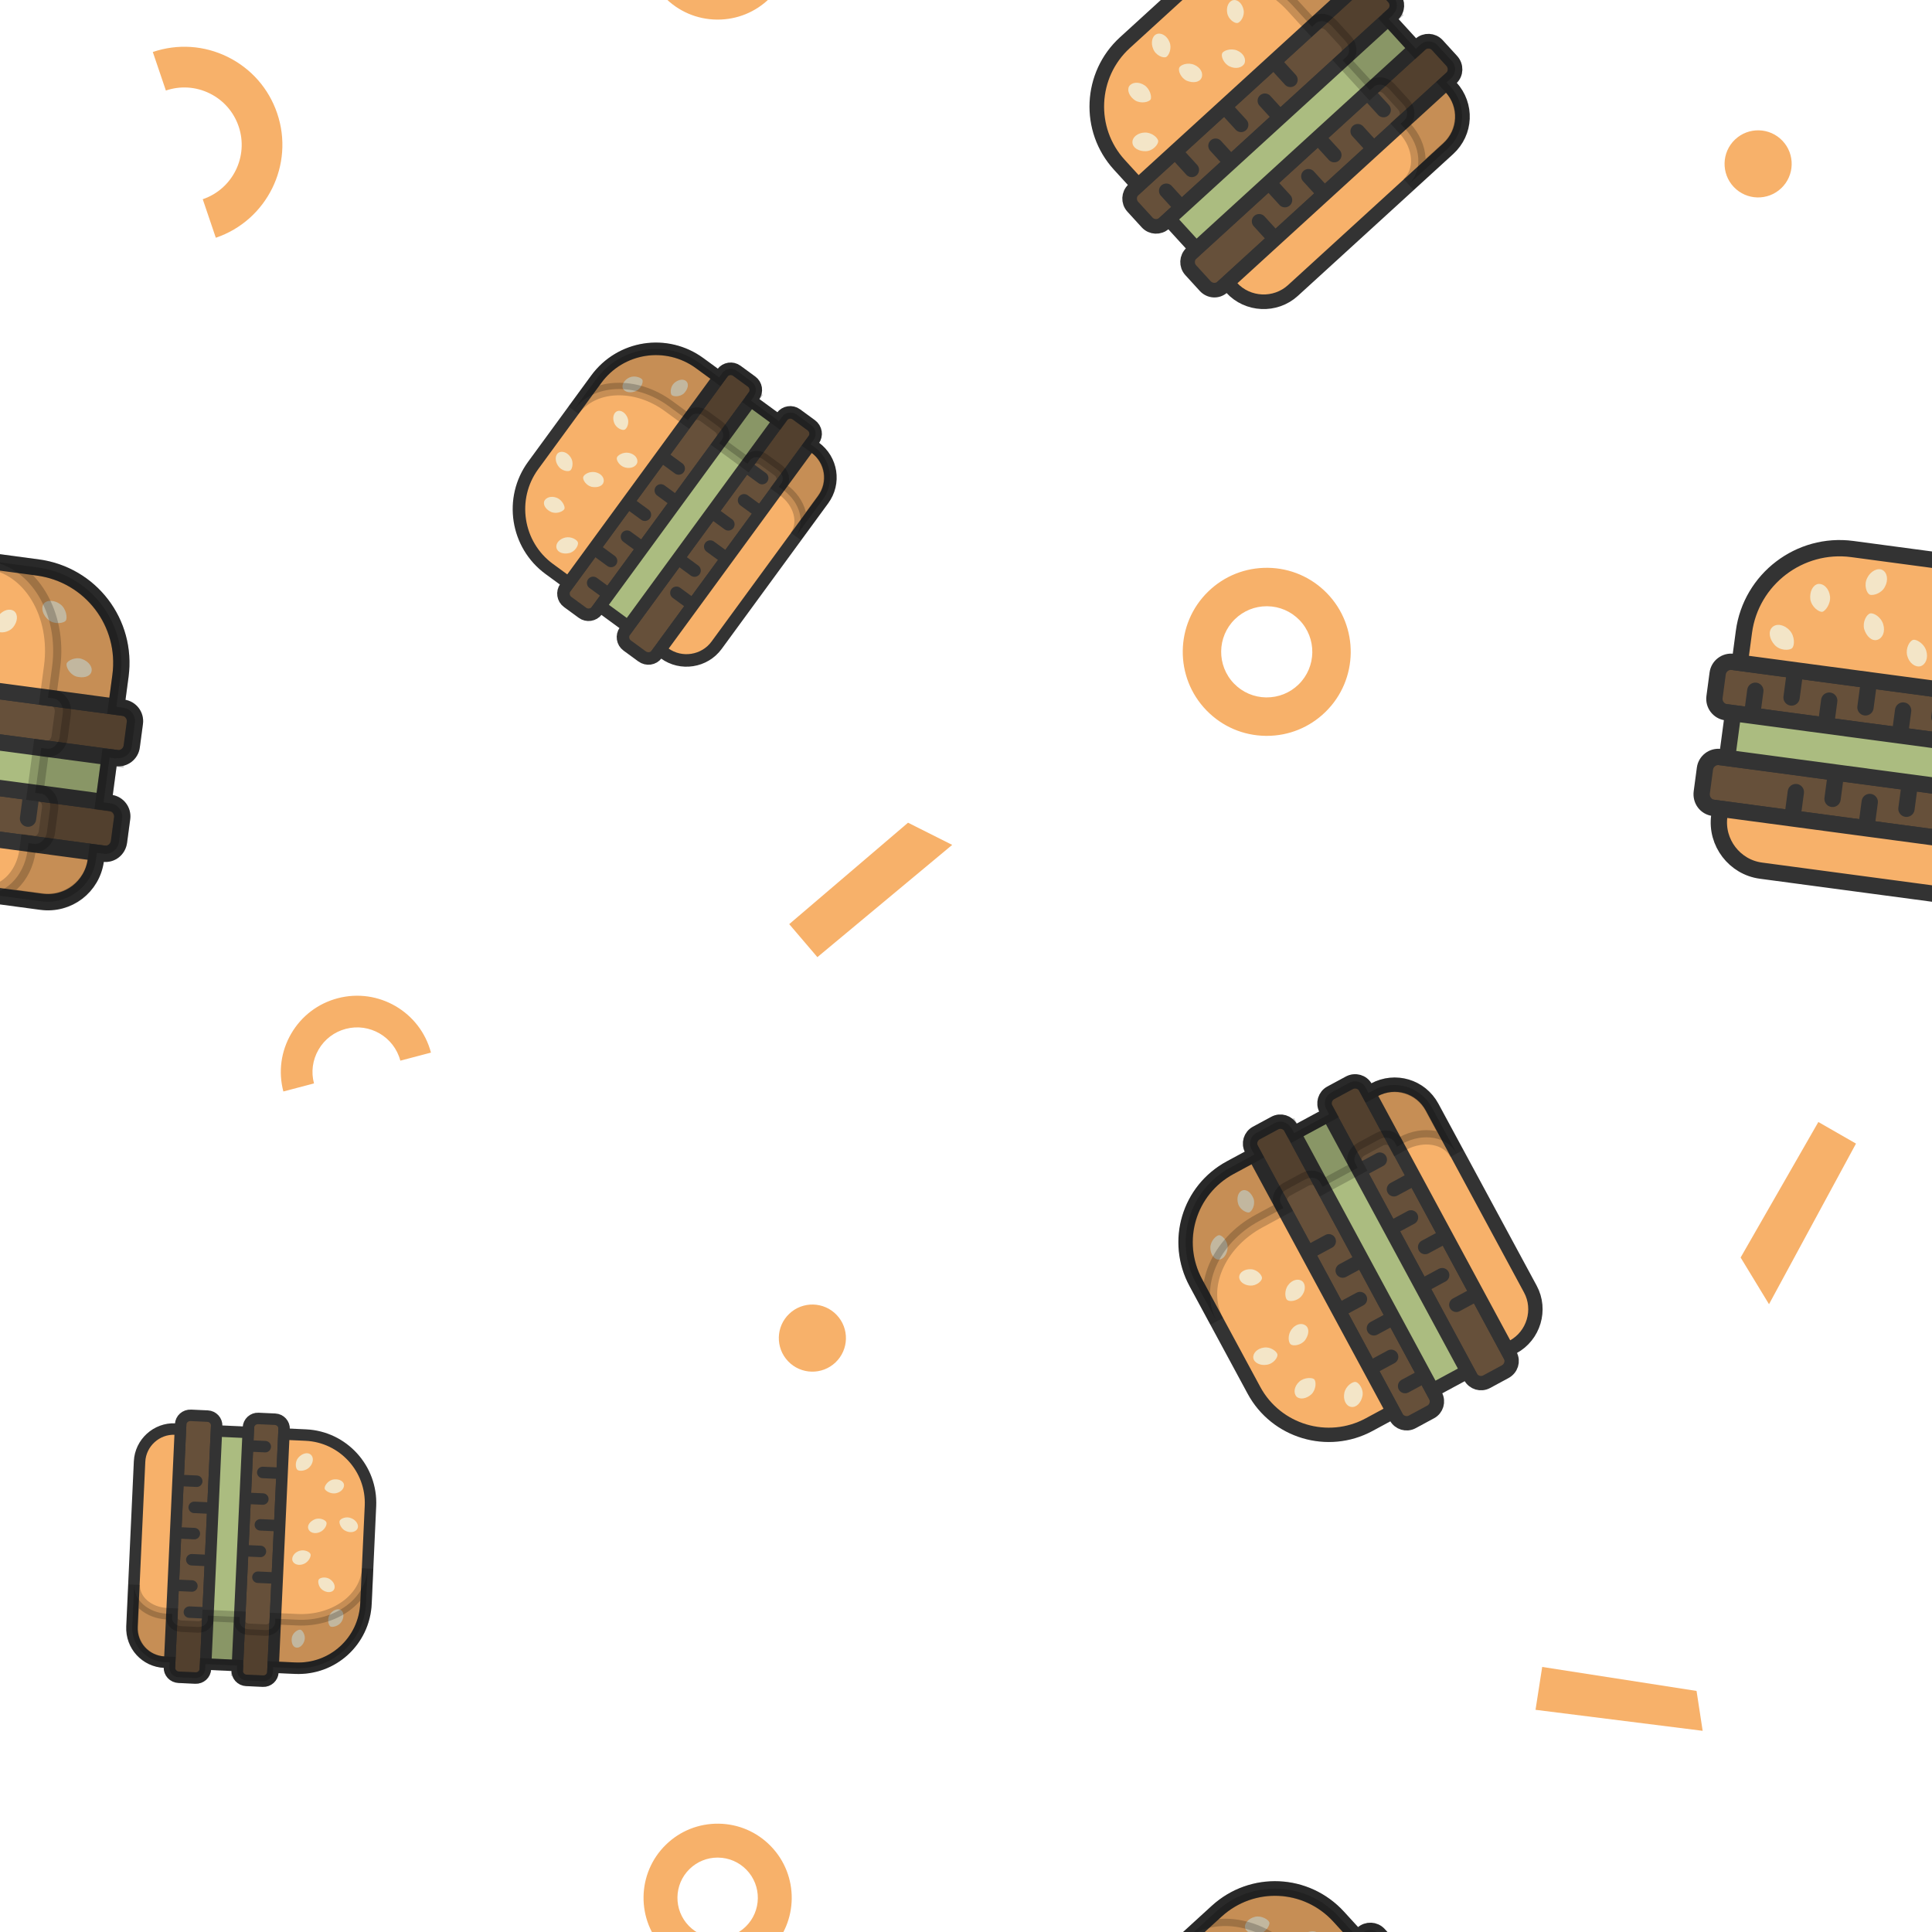 <?xml version="1.0" encoding="utf-8"?><svg xmlns="http://www.w3.org/2000/svg" xmlns:xlink="http://www.w3.org/1999/xlink" width="76" height="76" preserveAspectRatio="xMidYMid" viewBox="0 0 76 76" style="display:block;background-repeat-y:initial;background-repeat-x:initial;background-color:rgb(251, 247, 243);animation-play-state:paused" ><g transform="scale(0.3)" data-fill="c6" style="transform:matrix(0.3, 0, 0, 0.3, 0, 0);animation-play-state:paused" ><defs style="animation-play-state:paused" ><g id="id-0.0732784610627415" data-fill="c6" style="animation-play-state:paused" ><style type="text/css" data-fill="c6" style="animation-play-state:paused" >.st18{stroke-width:3.5;stroke-miterlimit:10;opacity:.2;stroke:#000}.st21{fill:#f3e5c7}.st25,.st36,.st37,.st46{stroke-width:3.5;stroke-miterlimit:10;fill:#66503a;stroke:#333}.st36,.st37,.st46{fill:#abbc80}.st37,.st46{fill:#f7b16a}.st46{fill:none;stroke-linecap:round}</style>
<path class="st25" d="M87.1,53.3H12.9c-1.6,0-2.9-1.3-2.9-2.9v-5.1c0-1.6,1.3-2.9,2.9-2.9h74.2c1.6,0,2.9,1.3,2.9,2.9v5.1 C90,52,88.7,53.3,87.1,53.3z" data-fill="c1" data-stroke="c2" style="stroke:rgb(51, 51, 51);fill:rgb(102, 80, 58);animation-play-state:paused" ></path>
<path class="st25" d="M87.1,74H12.9C11.3,74,10,72.7,10,71v-5.1c0-1.6,1.3-2.9,2.9-2.9h74.2c1.6,0,2.9,1.3,2.9,2.9V71 C90,72.7,88.7,74,87.1,74z" data-fill="c1" data-stroke="c2" style="stroke:rgb(51, 51, 51);fill:rgb(102, 80, 58);animation-play-state:paused" ></path>
<rect x="14.4" y="53.3" class="st36" width="71.2" height="9.7" data-fill="c3" data-stroke="c2" style="stroke:rgb(51, 51, 51);fill:rgb(171, 188, 128);animation-play-state:paused" ></rect>
<path class="st37" d="M64.9,15H35.1c-11.4,0-20.7,9.3-20.7,20.7v6.7h71.2v-6.7C85.6,24.2,76.4,15,64.9,15z" data-fill="c4" data-stroke="c2" style="stroke:rgb(51, 51, 51);fill:rgb(247, 177, 106);animation-play-state:paused" ></path>
<path class="st37" d="M75.2,86H24.8c-5.7,0-10.4-4.7-10.4-10.4V74h71.2v1.6C85.6,81.4,81,86,75.2,86z" data-fill="c4" data-stroke="c2" style="stroke:rgb(51, 51, 51);fill:rgb(247, 177, 106);animation-play-state:paused" ></path>
<path class="st21" d="M39.9,31.7c-0.6-1.5,0.1-3.2,0.8-3.5s2.4,0.4,3.1,1.9s0.3,3-0.8,3.5C41.9,34.1,40.6,33.2,39.9,31.7z" data-fill="c5" style="fill:rgb(243, 229, 199);animation-play-state:paused" ></path>
<path class="st21" d="M49.8,36.1c-0.6-1.5,0.1-3.2,0.8-3.5c0.6-0.3,2.4,0.4,3.1,1.9s0.3,3-0.8,3.5C51.8,38.4,50.4,37.6,49.8,36.1z" data-fill="c5" style="fill:rgb(243, 229, 199);animation-play-state:paused" ></path>
<path class="st21" d="M61.4,28.4c-0.8,1.3-2.6,1.7-3.2,1.3c-0.6-0.4-1-2.1-0.2-3.4c0.8-1.3,2.2-1.9,3.2-1.3 C62.1,25.6,62.2,27.1,61.4,28.4z" data-fill="c5" style="fill:rgb(243, 229, 199);animation-play-state:paused" ></path>
<path class="st21" d="M70.8,22.2c1.4,0.8,1.9,2.7,1.6,3.3c-0.3,0.6-2.2,1.2-3.6,0.4c-1.4-0.8-2.1-2.3-1.6-3.3S69.4,21.4,70.8,22.2z" data-fill="c5" style="fill:rgb(243, 229, 199);animation-play-state:paused" ></path>
<path class="st21" d="M24.1,34.1c1.3,1.1,1.5,3.1,1,3.7c-0.5,0.6-2.5,0.9-3.8-0.2c-1.3-1.1-1.8-2.7-1-3.7S22.8,33,24.1,34.1z" data-fill="c5" style="fill:rgb(243, 229, 199);animation-play-state:paused" ></path>
<path class="st21" d="M31.7,25.7c0.4,1.6-0.6,3.3-1.2,3.5c-0.7,0.2-2.4-0.7-2.9-2.3c-0.4-1.6,0.1-3.1,1.2-3.5 C30,23.1,31.3,24.1,31.7,25.7z" data-fill="c5" style="fill:rgb(243, 229, 199);animation-play-state:paused" ></path>
<path class="st21" d="M43.1,22.1c-0.5,1.5-2.3,2.3-3,2.1c-0.7-0.2-1.6-1.9-1-3.5c0.5-1.5,1.9-2.5,3-2.1S43.7,20.6,43.1,22.1z" data-fill="c5" style="fill:rgb(243, 229, 199);animation-play-state:paused" ></path>
<path class="st21" d="M76.2,37.1c-1.5-0.3-2.5-1.8-2.4-2.5c0.1-0.6,1.6-1.7,3.1-1.4s2.6,1.4,2.4,2.5S77.7,37.3,76.2,37.1z" data-fill="c5" style="fill:rgb(243, 229, 199);animation-play-state:paused" ></path>
<line class="st46" x1="18.5" y1="47.9" x2="18.5" y2="52.8" data-stroke="c2" style="stroke:rgb(51, 51, 51);animation-play-state:paused" ></line>
<line class="st46" x1="26.4" y1="43.3" x2="26.4" y2="48.3" data-stroke="c2" style="stroke:rgb(51, 51, 51);animation-play-state:paused" ></line>
<line class="st46" x1="34.5" y1="47.9" x2="34.5" y2="52.8" data-stroke="c2" style="stroke:rgb(51, 51, 51);animation-play-state:paused" ></line>
<line class="st46" x1="42.4" y1="43.3" x2="42.4" y2="48.3" data-stroke="c2" style="stroke:rgb(51, 51, 51);animation-play-state:paused" ></line>
<line class="st46" x1="50.5" y1="47.9" x2="50.5" y2="52.8" data-stroke="c2" style="stroke:rgb(51, 51, 51);animation-play-state:paused" ></line>
<line class="st46" x1="58.4" y1="43.3" x2="58.4" y2="48.3" data-stroke="c2" style="stroke:rgb(51, 51, 51);animation-play-state:paused" ></line>
<line class="st46" x1="30" y1="68.3" x2="30" y2="73.2" data-stroke="c2" style="stroke:rgb(51, 51, 51);animation-play-state:paused" ></line>
<line class="st46" x1="38" y1="63.7" x2="38" y2="68.7" data-stroke="c2" style="stroke:rgb(51, 51, 51);animation-play-state:paused" ></line>
<line class="st46" x1="46" y1="68.3" x2="46" y2="73.2" data-stroke="c2" style="stroke:rgb(51, 51, 51);animation-play-state:paused" ></line>
<line class="st46" x1="54" y1="63.7" x2="54" y2="68.7" data-stroke="c2" style="stroke:rgb(51, 51, 51);animation-play-state:paused" ></line>
<line class="st46" x1="62" y1="68.3" x2="62" y2="73.2" data-stroke="c2" style="stroke:rgb(51, 51, 51);animation-play-state:paused" ></line>
<line class="st46" x1="70" y1="63.7" x2="70" y2="68.7" data-stroke="c2" style="stroke:rgb(51, 51, 51);animation-play-state:paused" ></line>
<path class="st18" d="M87.1,53.3c1.6,0,2.9-1.3,2.9-2.9v-5.1c0-1.6-1.3-2.9-2.9-2.9h-1.5v-6.7c0-11.4-9.3-20.7-20.7-20.7H54.2 c9.2,0,16.6,9.3,16.6,20.7v6.7H72c1.3,0,2.4,1.3,2.4,2.9v5.1c0,1.6-1.1,2.9-2.4,2.9h-1.2V63H72c1.3,0,2.4,1.3,2.4,2.9V71 c0,1.6-1.1,2.9-2.4,2.9h-1.2v1.6c0,5.7-3.7,10.4-8.4,10.4h12.8c5.7,0,10.4-4.7,10.4-10.4V74h1.5c1.6,0,2.9-1.3,2.9-2.9v-5.1 c0-1.6-1.3-2.9-2.9-2.9h-1.5v-9.7H87.1z" data-fill="c6" data-stroke="c6" style="stroke:rgb(0, 0, 0);opacity:0.2;animation-play-state:paused" ></path>
</g></defs>


































<g data-idx="0" data-dup="" dx="-128" dy="-128" style="transform-origin:-43.697px -33.235px;transform:matrix(1, 0, 0, 1, 0, 0);animation-timing-function:linear;animation-play-state:paused;animation-name:beat-a3469e49-983c-47e8-992c-5e8f71a2d29c;animation-iteration-count:infinite;animation-fill-mode:forwards;animation-duration:1s" ><g transform="translate(-128,-128)" style="transform:matrix(1, 0, 0, 1, -128, -128);animation-play-state:paused" ><polygon fill="#B3B4B4" points="95.261,98.953 73.345,96.2 74.22,90.577 94.461,93.724 " data-fill="c7" style="fill:rgb(247, 177, 106);animation-play-state:paused" ></polygon></g></g>
<g data-idx="0" data-dup="" dx="128" dy="-128" style="transform-origin:212.303px -33.235px;transform:matrix(1, 0, 0, 1, 0, 0);animation-timing-function:linear;animation-play-state:paused;animation-name:beat-a3469e49-983c-47e8-992c-5e8f71a2d29c;animation-iteration-count:infinite;animation-fill-mode:forwards;animation-duration:1s" ><g transform="translate(128,-128)" style="transform:matrix(1, 0, 0, 1, 128, -128);animation-play-state:paused" ><polygon fill="#B3B4B4" points="95.261,98.953 73.345,96.2 74.22,90.577 94.461,93.724 " data-fill="c7" style="fill:rgb(247, 177, 106);animation-play-state:paused" ></polygon></g></g>
<g data-idx="1" data-dup="" dx="-128" dy="-128" style="transform-origin:-89.899px 85.472px;transform:matrix(1, 0, 0, 1, 0, 0);animation-timing-function:linear;animation-play-state:paused;animation-name:beat-a3469e49-983c-47e8-992c-5e8f71a2d29c;animation-iteration-count:infinite;animation-fill-mode:forwards;animation-duration:1s" ><g transform="translate(-128,-128)" style="transform:matrix(1, 0, 0, 1, -128, -128);animation-play-state:paused" ><path fill="#B3B4B4" d="M38.105,224.49c-0.05,0-0.099,0-0.149-0.001c-2.943-0.039-5.694-1.221-7.748-3.33
	c-4.239-4.352-4.147-11.342,0.205-15.581c2.108-2.054,4.884-3.157,7.833-3.124c2.943,0.039,5.694,1.222,7.748,3.33
	c4.239,4.352,4.147,11.342-0.205,15.58C43.716,223.383,40.992,224.49,38.105,224.49z M38.098,207.494
	c-1.567,0-3.044,0.6-4.169,1.695c-2.361,2.3-2.411,6.092-0.111,8.453c1.114,1.144,2.607,1.785,4.204,1.806
	c1.609,0.014,3.106-0.581,4.25-1.695c2.361-2.3,2.411-6.092,0.112-8.453l0,0c-1.114-1.144-2.607-1.785-4.204-1.806
	C38.152,207.494,38.125,207.494,38.098,207.494z" data-fill="c7" style="fill:rgb(247, 177, 106);animation-play-state:paused" ></path></g></g>
<g data-idx="1" data-dup="" dx="128" dy="-128" style="transform-origin:166.101px 85.472px;transform:matrix(1, 0, 0, 1, 0, 0);animation-timing-function:linear;animation-play-state:paused;animation-name:beat-a3469e49-983c-47e8-992c-5e8f71a2d29c;animation-iteration-count:infinite;animation-fill-mode:forwards;animation-duration:1s" ><g transform="translate(128,-128)" style="transform:matrix(1, 0, 0, 1, 128, -128);animation-play-state:paused" ><path fill="#B3B4B4" d="M38.105,224.49c-0.05,0-0.099,0-0.149-0.001c-2.943-0.039-5.694-1.221-7.748-3.33
	c-4.239-4.352-4.147-11.342,0.205-15.581c2.108-2.054,4.884-3.157,7.833-3.124c2.943,0.039,5.694,1.222,7.748,3.33
	c4.239,4.352,4.147,11.342-0.205,15.58C43.716,223.383,40.992,224.49,38.105,224.49z M38.098,207.494
	c-1.567,0-3.044,0.6-4.169,1.695c-2.361,2.3-2.411,6.092-0.111,8.453c1.114,1.144,2.607,1.785,4.204,1.806
	c1.609,0.014,3.106-0.581,4.25-1.695c2.361-2.3,2.411-6.092,0.112-8.453l0,0c-1.114-1.144-2.607-1.785-4.204-1.806
	C38.152,207.494,38.125,207.494,38.098,207.494z" data-fill="c7" style="fill:rgb(247, 177, 106);animation-play-state:paused" ></path></g></g>
<g data-idx="2" data-dup="" dx="-128" dy="-128" style="transform-origin:106.49px -80.499px;transform:matrix(1, 0, 0, 1, 0, 0);animation-timing-function:linear;animation-play-state:paused;animation-name:beat-a3469e49-983c-47e8-992c-5e8f71a2d29c;animation-iteration-count:infinite;animation-fill-mode:forwards;animation-duration:1s" ><g transform="translate(-128,-128)" style="transform:matrix(1, 0, 0, 1, -128, -128);animation-play-state:paused" ><ellipse transform="matrix(0.725 -0.689 0.689 0.725 31.783 174.591)" fill="#B3B4B4" cx="234.5" cy="47.5" rx="4.4" ry="4.4" data-fill="c7" style="transform:matrix(0.725, -0.689, 0.689, 0.725, 31.783, 174.591);fill:rgb(247, 177, 106);animation-play-state:paused" ></ellipse></g></g>
<g data-idx="2" data-dup="" dx="128" dy="-128" style="transform-origin:362.49px -80.499px;transform:matrix(1, 0, 0, 1, 0, 0);animation-timing-function:linear;animation-play-state:paused;animation-name:beat-a3469e49-983c-47e8-992c-5e8f71a2d29c;animation-iteration-count:infinite;animation-fill-mode:forwards;animation-duration:1s" ><g transform="translate(128,-128)" style="transform:matrix(1, 0, 0, 1, 128, -128);animation-play-state:paused" ><ellipse transform="matrix(0.725 -0.689 0.689 0.725 31.783 174.591)" fill="#B3B4B4" cx="234.5" cy="47.5" rx="4.4" ry="4.4" data-fill="c7" style="transform:matrix(0.725, -0.689, 0.689, 0.725, 31.783, 174.591);fill:rgb(247, 177, 106);animation-play-state:paused" ></ellipse></g></g>
<g data-idx="3" data-dup="" dx="-128" dy="-128" style="transform-origin:28.533px 18.653px;transform:matrix(1, 0, 0, 1, 0, 0);animation-timing-function:linear;animation-play-state:paused;animation-name:beat-a3469e49-983c-47e8-992c-5e8f71a2d29c;animation-iteration-count:infinite;animation-fill-mode:forwards;animation-duration:1s" ><g transform="translate(-128,-128)" style="transform:matrix(1, 0, 0, 1, -128, -128);animation-play-state:paused" ><path fill="#B3B4B4" d="M156.299,159.176l-1.714-5.053c3.929-1.333,6.042-5.614,4.709-9.543c-0.645-1.903-1.994-3.442-3.796-4.331
	c-1.803-0.89-3.844-1.024-5.747-0.378l-1.714-5.053c3.254-1.103,6.741-0.874,9.822,0.646c3.08,1.52,5.385,4.149,6.488,7.402
	C166.625,149.582,163.015,156.898,156.299,159.176z" data-fill="c7" style="fill:rgb(247, 177, 106);animation-play-state:paused" ></path></g></g>
<g data-idx="3" data-dup="" dx="128" dy="-128" style="transform-origin:284.533px 18.653px;transform:matrix(1, 0, 0, 1, 0, 0);animation-timing-function:linear;animation-play-state:paused;animation-name:beat-a3469e49-983c-47e8-992c-5e8f71a2d29c;animation-iteration-count:infinite;animation-fill-mode:forwards;animation-duration:1s" ><g transform="translate(128,-128)" style="transform:matrix(1, 0, 0, 1, 128, -128);animation-play-state:paused" ><path fill="#B3B4B4" d="M156.299,159.176l-1.714-5.053c3.929-1.333,6.042-5.614,4.709-9.543c-0.645-1.903-1.994-3.442-3.796-4.331
	c-1.803-0.89-3.844-1.024-5.747-0.378l-1.714-5.053c3.254-1.103,6.741-0.874,9.822,0.646c3.08,1.52,5.385,4.149,6.488,7.402
	C166.625,149.582,163.015,156.898,156.299,159.176z" data-fill="c7" style="fill:rgb(247, 177, 106);animation-play-state:paused" ></path></g></g>
<g data-idx="4" data-dup="" dx="-128" dy="-128" style="transform-origin:-25.506px 21.495px;transform:matrix(1, 0, 0, 1, 0, 0);animation-timing-function:linear;animation-play-state:paused;animation-name:beat-a3469e49-983c-47e8-992c-5e8f71a2d29c;animation-iteration-count:infinite;animation-fill-mode:forwards;animation-duration:1s" ><g transform="translate(-128,-128)" style="transform:matrix(1, 0, 0, 1, -128, -128);animation-play-state:paused" ><ellipse transform="matrix(0.725 -0.689 0.689 0.725 -74.784 111.724)" fill="#B3B4B4" cx="102.5" cy="149.5" rx="4.4" ry="4.4" data-fill="c7" style="transform:matrix(0.725, -0.689, 0.689, 0.725, -74.784, 111.724);fill:rgb(247, 177, 106);animation-play-state:paused" ></ellipse></g></g>
<g data-idx="4" data-dup="" dx="128" dy="-128" style="transform-origin:230.494px 21.495px;transform:matrix(1, 0, 0, 1, 0, 0);animation-timing-function:linear;animation-play-state:paused;animation-name:beat-a3469e49-983c-47e8-992c-5e8f71a2d29c;animation-iteration-count:infinite;animation-fill-mode:forwards;animation-duration:1s" ><g transform="translate(128,-128)" style="transform:matrix(1, 0, 0, 1, 128, -128);animation-play-state:paused" ><ellipse transform="matrix(0.725 -0.689 0.689 0.725 -74.784 111.724)" fill="#B3B4B4" cx="102.5" cy="149.5" rx="4.4" ry="4.4" data-fill="c7" style="transform:matrix(0.725, -0.689, 0.689, 0.725, -74.784, 111.724);fill:rgb(247, 177, 106);animation-play-state:paused" ></ellipse></g></g>
<g data-idx="5" data-dup="" dx="-128" dy="-128" style="transform-origin:114.171px 116.691px;transform:matrix(1, 0, 0, 1, 0, 0);animation-timing-function:linear;animation-play-state:paused;animation-name:beat-a3469e49-983c-47e8-992c-5e8f71a2d29c;animation-iteration-count:infinite;animation-fill-mode:forwards;animation-duration:1s" ><g transform="translate(-128,-128)" style="transform:matrix(1, 0, 0, 1, -128, -128);animation-play-state:paused" ><polygon fill="#B3B4B4" points="231.486,249.178 247.065,235.877 252.857,238.786 235.18,253.505 " data-fill="c7" style="fill:rgb(247, 177, 106);animation-play-state:paused" ></polygon></g></g>
<g data-idx="5" data-dup="" dx="128" dy="-128" style="transform-origin:370.171px 116.691px;transform:matrix(1, 0, 0, 1, 0, 0);animation-timing-function:linear;animation-play-state:paused;animation-name:beat-a3469e49-983c-47e8-992c-5e8f71a2d29c;animation-iteration-count:infinite;animation-fill-mode:forwards;animation-duration:1s" ><g transform="translate(128,-128)" style="transform:matrix(1, 0, 0, 1, 128, -128);animation-play-state:paused" ><polygon fill="#B3B4B4" points="231.486,249.178 247.065,235.877 252.857,238.786 235.18,253.505 " data-fill="c7" style="fill:rgb(247, 177, 106);animation-play-state:paused" ></polygon></g></g>
<g data-idx="6" data-dup="" dx="-128" dy="-128" style="transform-origin:-20.197px -96.931px;transform:matrix(1, 0, 0, 1, 0, 0);animation-timing-function:linear;animation-play-state:paused;animation-name:beat-a3469e49-983c-47e8-992c-5e8f71a2d29c;animation-iteration-count:infinite;animation-fill-mode:forwards;animation-duration:1s" ><g transform="translate(-128,-128)" style="transform:matrix(1, 0, 0, 1, -128, -128);animation-play-state:paused" ><polygon fill="#B3B4B4" points="115.367,21.954 103.961,43.014 100.239,36.891 110.431,19.123 " data-fill="c7" style="fill:rgb(247, 177, 106);animation-play-state:paused" ></polygon></g></g>
<g data-idx="6" data-dup="" dx="128" dy="-128" style="transform-origin:235.803px -96.931px;transform:matrix(1, 0, 0, 1, 0, 0);animation-timing-function:linear;animation-play-state:paused;animation-name:beat-a3469e49-983c-47e8-992c-5e8f71a2d29c;animation-iteration-count:infinite;animation-fill-mode:forwards;animation-duration:1s" ><g transform="translate(128,-128)" style="transform:matrix(1, 0, 0, 1, 128, -128);animation-play-state:paused" ><polygon fill="#B3B4B4" points="115.367,21.954 103.961,43.014 100.239,36.891 110.431,19.123 " data-fill="c7" style="fill:rgb(247, 177, 106);animation-play-state:paused" ></polygon></g></g>
<g data-idx="7" data-dup="" dx="-128" dy="-128" style="transform-origin:94.1px -7.15px;transform:matrix(1, 0, 0, 1, 0, 0);animation-timing-function:linear;animation-play-state:paused;animation-name:beat-a3469e49-983c-47e8-992c-5e8f71a2d29c;animation-iteration-count:infinite;animation-fill-mode:forwards;animation-duration:1s" ><g transform="translate(-128,-128)" style="transform:matrix(1, 0, 0, 1, -128, -128);animation-play-state:paused" ><path fill="#B3B4B4" d="M222.104,130.57c-0.044,0-0.088,0-0.132-0.001c-2.596-0.034-5.024-1.077-6.835-2.937
	c-3.74-3.84-3.659-10.006,0.181-13.746c1.86-1.812,4.308-2.785,6.91-2.756c2.596,0.034,5.024,1.078,6.835,2.938
	c3.74,3.839,3.659,10.006-0.181,13.745C227.054,129.594,224.651,130.57,222.104,130.57z M222.099,115.576
	c-1.382,0-2.686,0.53-3.678,1.496c-2.083,2.029-2.127,5.374-0.098,7.458c0.983,1.009,2.3,1.575,3.708,1.594
	c1.42,0.013,2.74-0.512,3.749-1.495c2.083-2.029,2.127-5.374,0.098-7.457l0,0c-0.983-1.009-2.3-1.575-3.708-1.594
	C222.146,115.576,222.122,115.576,222.099,115.576z" data-fill="c7" style="fill:rgb(247, 177, 106);animation-play-state:paused" ></path></g></g>
<g data-idx="7" data-dup="" dx="128" dy="-128" style="transform-origin:350.1px -7.15px;transform:matrix(1, 0, 0, 1, 0, 0);animation-timing-function:linear;animation-play-state:paused;animation-name:beat-a3469e49-983c-47e8-992c-5e8f71a2d29c;animation-iteration-count:infinite;animation-fill-mode:forwards;animation-duration:1s" ><g transform="translate(128,-128)" style="transform:matrix(1, 0, 0, 1, 128, -128);animation-play-state:paused" ><path fill="#B3B4B4" d="M222.104,130.57c-0.044,0-0.088,0-0.132-0.001c-2.596-0.034-5.024-1.077-6.835-2.937
	c-3.74-3.84-3.659-10.006,0.181-13.746c1.86-1.812,4.308-2.785,6.91-2.756c2.596,0.034,5.024,1.078,6.835,2.938
	c3.74,3.839,3.659,10.006-0.181,13.745C227.054,129.594,224.651,130.57,222.104,130.57z M222.099,115.576
	c-1.382,0-2.686,0.53-3.678,1.496c-2.083,2.029-2.127,5.374-0.098,7.458c0.983,1.009,2.3,1.575,3.708,1.594
	c1.42,0.013,2.74-0.512,3.749-1.495c2.083-2.029,2.127-5.374,0.098-7.457l0,0c-0.983-1.009-2.3-1.575-3.708-1.594
	C222.146,115.576,222.122,115.576,222.099,115.576z" data-fill="c7" style="fill:rgb(247, 177, 106);animation-play-state:paused" ></path></g></g>
<g data-idx="8" data-dup="" dx="-128" dy="-128" style="transform-origin:46.665px -119.158px;transform:matrix(1, 0, 0, 1, 0, 0);animation-timing-function:linear;animation-play-state:paused;animation-name:beat-a3469e49-983c-47e8-992c-5e8f71a2d29c;animation-iteration-count:infinite;animation-fill-mode:forwards;animation-duration:1s" ><g transform="translate(-128,-128)" style="transform:matrix(1, 0, 0, 1, -128, -128);animation-play-state:paused" ><path fill="#B3B4B4" d="M184.509,10.022l-4.015,1.058c-0.822-3.122-4.032-4.993-7.154-4.17c-1.512,0.398-2.779,1.362-3.567,2.713
	c-0.788,1.352-1.003,2.929-0.603,4.44l-4.015,1.058c-0.681-2.585-0.315-5.28,1.031-7.589c1.346-2.309,3.511-3.956,6.096-4.637
	C177.619,1.489,183.103,4.687,184.509,10.022z" data-fill="c7" style="fill:rgb(247, 177, 106);animation-play-state:paused" ></path></g></g>
<g data-idx="8" data-dup="" dx="128" dy="-128" style="transform-origin:302.665px -119.158px;transform:matrix(1, 0, 0, 1, 0, 0);animation-timing-function:linear;animation-play-state:paused;animation-name:beat-a3469e49-983c-47e8-992c-5e8f71a2d29c;animation-iteration-count:infinite;animation-fill-mode:forwards;animation-duration:1s" ><g transform="translate(128,-128)" style="transform:matrix(1, 0, 0, 1, 128, -128);animation-play-state:paused" ><path fill="#B3B4B4" d="M184.509,10.022l-4.015,1.058c-0.822-3.122-4.032-4.993-7.154-4.17c-1.512,0.398-2.779,1.362-3.567,2.713
	c-0.788,1.352-1.003,2.929-0.603,4.44l-4.015,1.058c-0.681-2.585-0.315-5.28,1.031-7.589c1.346-2.309,3.511-3.956,6.096-4.637
	C177.619,1.489,183.103,4.687,184.509,10.022z" data-fill="c7" style="fill:rgb(247, 177, 106);animation-play-state:paused" ></path></g></g>
<g data-idx="9" data-dup="" dx="-128" dy="-128" style="transform-origin:-6.965px 94.702px;transform:matrix(1, 0, 0, 1, 0, 0);animation-timing-function:linear;animation-play-state:paused;animation-name:beat-a3469e49-983c-47e8-992c-5e8f71a2d29c;animation-iteration-count:infinite;animation-fill-mode:forwards;animation-duration:1s" ><g transform="translate(-128,-128)" style="transform:matrix(1, 0, 0, 1, -128, -128);animation-play-state:paused" ><g transform="matrix(0.991 0.133 -0.133 0.991 30.542 -14.083) translate(121.067,222.398) scale(0.679)" data-fill="c6" style="transform:matrix(0.673, 0.09, -0.09, 0.673, 121.076, 222.399);animation-play-state:paused" ><g data-icon="" transform="scale(0.9)" data-fill="c6" style="transform:matrix(0.9, 0, 0, 0.9, 0, 0);animation-play-state:paused" ><use xlink:href="#id-0.0732784610627415" x="-50" y="-50" data-fill="c6" style="animation-play-state:paused" ></use></g></g></g></g>
<g data-idx="9" data-dup="" dx="128" dy="-128" style="transform-origin:249.035px 94.702px;transform:matrix(1, 0, 0, 1, 0, 0);animation-timing-function:linear;animation-play-state:paused;animation-name:beat-a3469e49-983c-47e8-992c-5e8f71a2d29c;animation-iteration-count:infinite;animation-fill-mode:forwards;animation-duration:1s" ><g transform="translate(128,-128)" style="transform:matrix(1, 0, 0, 1, 128, -128);animation-play-state:paused" ><g transform="matrix(0.991 0.133 -0.133 0.991 30.542 -14.083) translate(121.067,222.398) scale(0.679)" data-fill="c6" style="transform:matrix(0.673, 0.09, -0.09, 0.673, 121.076, 222.399);animation-play-state:paused" ><g data-icon="" transform="scale(0.9)" data-fill="c6" style="transform:matrix(0.9, 0, 0, 0.9, 0, 0);animation-play-state:paused" ><use xlink:href="#id-0.0732784610627415" x="-50" y="-50" data-fill="c6" style="animation-play-state:paused" ></use></g></g></g></g>
<g data-idx="10" data-dup="" dx="-128" dy="-128" style="transform-origin:33.042px -52.836px;transform:matrix(1, 0, 0, 1, 0, 0);animation-timing-function:linear;animation-play-state:paused;animation-name:beat-a3469e49-983c-47e8-992c-5e8f71a2d29c;animation-iteration-count:infinite;animation-fill-mode:forwards;animation-duration:1s" ><g transform="translate(-128,-128)" style="transform:matrix(1, 0, 0, 1, -128, -128);animation-play-state:paused" ><g transform="matrix(-0.046 0.999 -0.999 -0.046 243.707 -82.505) translate(161.268,75.171) scale(0.477)" data-fill="c6" style="transform:matrix(-0.022, 0.477, -0.477, -0.022, 161.257, 75.174);animation-play-state:paused" ><g data-icon="" transform="scale(0.9)" data-fill="c6" style="transform:matrix(0.9, 0, 0, 0.9, 0, 0);animation-play-state:paused" ><use xlink:href="#id-0.0732784610627415" x="-50" y="-50" data-fill="c6" style="animation-play-state:paused" ></use></g></g></g></g>
<g data-idx="10" data-dup="" dx="128" dy="-128" style="transform-origin:289.042px -52.836px;transform:matrix(1, 0, 0, 1, 0, 0);animation-timing-function:linear;animation-play-state:paused;animation-name:beat-a3469e49-983c-47e8-992c-5e8f71a2d29c;animation-iteration-count:infinite;animation-fill-mode:forwards;animation-duration:1s" ><g transform="translate(128,-128)" style="transform:matrix(1, 0, 0, 1, 128, -128);animation-play-state:paused" ><g transform="matrix(-0.046 0.999 -0.999 -0.046 243.707 -82.505) translate(161.268,75.171) scale(0.477)" data-fill="c6" style="transform:matrix(-0.022, 0.477, -0.477, -0.022, 161.257, 75.174);animation-play-state:paused" ><g data-icon="" transform="scale(0.9)" data-fill="c6" style="transform:matrix(0.9, 0, 0, 0.9, 0, 0);animation-play-state:paused" ><use xlink:href="#id-0.0732784610627415" x="-50" y="-50" data-fill="c6" style="animation-play-state:paused" ></use></g></g></g></g>
<g data-idx="11" data-dup="" dx="-128" dy="-128" style="transform-origin:87.498px 65.221px;transform:matrix(1, 0, 0, 1, 0, 0);animation-timing-function:linear;animation-play-state:paused;animation-name:beat-a3469e49-983c-47e8-992c-5e8f71a2d29c;animation-iteration-count:infinite;animation-fill-mode:forwards;animation-duration:1s" ><g transform="translate(-128,-128)" style="transform:matrix(1, 0, 0, 1, -128, -128);animation-play-state:paused" ><g transform="matrix(0.591 -0.807 0.807 0.591 -67.658 252.831) translate(215.293,193.082) scale(0.521)" data-fill="c6" style="transform:matrix(0.308, -0.421, 0.421, 0.308, 215.308, 193.082);animation-play-state:paused" ><g data-icon="" transform="scale(0.9)" data-fill="c6" style="transform:matrix(0.9, 0, 0, 0.9, 0, 0);animation-play-state:paused" ><use xlink:href="#id-0.0732784610627415" x="-50" y="-50" data-fill="c6" style="animation-play-state:paused" ></use></g></g></g></g>
<g data-idx="11" data-dup="" dx="128" dy="-128" style="transform-origin:343.498px 65.221px;transform:matrix(1, 0, 0, 1, 0, 0);animation-timing-function:linear;animation-play-state:paused;animation-name:beat-a3469e49-983c-47e8-992c-5e8f71a2d29c;animation-iteration-count:infinite;animation-fill-mode:forwards;animation-duration:1s" ><g transform="translate(128,-128)" style="transform:matrix(1, 0, 0, 1, 128, -128);animation-play-state:paused" ><g transform="matrix(0.591 -0.807 0.807 0.591 -67.658 252.831) translate(215.293,193.082) scale(0.521)" data-fill="c6" style="transform:matrix(0.308, -0.421, 0.421, 0.308, 215.308, 193.082);animation-play-state:paused" ><g data-icon="" transform="scale(0.9)" data-fill="c6" style="transform:matrix(0.9, 0, 0, 0.9, 0, 0);animation-play-state:paused" ><use xlink:href="#id-0.0732784610627415" x="-50" y="-50" data-fill="c6" style="animation-play-state:paused" ></use></g></g></g></g>
<g data-idx="12" data-dup="" dx="-128" dy="-128" style="transform-origin:-78.578px -89.823px;transform:matrix(1, 0, 0, 1, 0, 0);animation-timing-function:linear;animation-play-state:paused;animation-name:beat-a3469e49-983c-47e8-992c-5e8f71a2d29c;animation-iteration-count:infinite;animation-fill-mode:forwards;animation-duration:1s" ><g transform="translate(-128,-128)" style="transform:matrix(1, 0, 0, 1, -128, -128);animation-play-state:paused" ><g transform="matrix(-0.475 -0.88 0.88 -0.475 38.828 99.785) translate(49.185,38.308) scale(0.598)" data-fill="c6" style="transform:matrix(-0.284, -0.526, 0.526, -0.284, 49.185, 38.304);animation-play-state:paused" ><g data-icon="" transform="scale(0.9)" data-fill="c6" style="transform:matrix(0.9, 0, 0, 0.9, 0, 0);animation-play-state:paused" ><use xlink:href="#id-0.0732784610627415" x="-50" y="-50" data-fill="c6" style="animation-play-state:paused" ></use></g></g></g></g>
<g data-idx="12" data-dup="" dx="128" dy="-128" style="transform-origin:177.422px -89.823px;transform:matrix(1, 0, 0, 1, 0, 0);animation-timing-function:linear;animation-play-state:paused;animation-name:beat-a3469e49-983c-47e8-992c-5e8f71a2d29c;animation-iteration-count:infinite;animation-fill-mode:forwards;animation-duration:1s" ><g transform="translate(128,-128)" style="transform:matrix(1, 0, 0, 1, 128, -128);animation-play-state:paused" ><g transform="matrix(-0.475 -0.88 0.88 -0.475 38.828 99.785) translate(49.185,38.308) scale(0.598)" data-fill="c6" style="transform:matrix(-0.284, -0.526, 0.526, -0.284, 49.185, 38.304);animation-play-state:paused" ><g data-icon="" transform="scale(0.9)" data-fill="c6" style="transform:matrix(0.9, 0, 0, 0.9, 0, 0);animation-play-state:paused" ><use xlink:href="#id-0.0732784610627415" x="-50" y="-50" data-fill="c6" style="animation-play-state:paused" ></use></g></g></g></g>
<g data-idx="13" data-dup="" dx="-128" dy="-128" style="transform-origin:-89.383px 14.448px;transform:matrix(1, 0, 0, 1, 0, 0);animation-timing-function:linear;animation-play-state:paused;animation-name:beat-a3469e49-983c-47e8-992c-5e8f71a2d29c;animation-iteration-count:infinite;animation-fill-mode:forwards;animation-duration:1s" ><g transform="translate(-128,-128)" style="transform:matrix(1, 0, 0, 1, -128, -128);animation-play-state:paused" ><g transform="matrix(0.738 -0.675 0.675 0.738 -85.907 63.188) translate(38.434,142.243) scale(0.608)" data-fill="c6" style="transform:matrix(0.449, -0.41, 0.41, 0.449, 38.433, 142.247);animation-play-state:paused" ><g data-icon="" transform="scale(0.9)" data-fill="c6" style="transform:matrix(0.9, 0, 0, 0.9, 0, 0);animation-play-state:paused" ><use xlink:href="#id-0.0732784610627415" x="-50" y="-50" data-fill="c6" style="animation-play-state:paused" ></use></g></g></g></g>
<g data-idx="13" data-dup="" dx="128" dy="-128" style="transform-origin:166.617px 14.448px;transform:matrix(1, 0, 0, 1, 0, 0);animation-timing-function:linear;animation-play-state:paused;animation-name:beat-a3469e49-983c-47e8-992c-5e8f71a2d29c;animation-iteration-count:infinite;animation-fill-mode:forwards;animation-duration:1s" ><g transform="translate(128,-128)" style="transform:matrix(1, 0, 0, 1, 128, -128);animation-play-state:paused" ><g transform="matrix(0.738 -0.675 0.675 0.738 -85.907 63.188) translate(38.434,142.243) scale(0.608)" data-fill="c6" style="transform:matrix(0.449, -0.41, 0.41, 0.449, 38.433, 142.247);animation-play-state:paused" ><g data-icon="" transform="scale(0.9)" data-fill="c6" style="transform:matrix(0.9, 0, 0, 0.9, 0, 0);animation-play-state:paused" ><use xlink:href="#id-0.0732784610627415" x="-50" y="-50" data-fill="c6" style="animation-play-state:paused" ></use></g></g></g></g>
<g data-idx="0" data-dup="" dx="-128" dy="128" style="transform-origin:-43.697px 222.765px;transform:matrix(1, 0, 0, 1, 0, 0);animation-timing-function:linear;animation-play-state:paused;animation-name:beat-a3469e49-983c-47e8-992c-5e8f71a2d29c;animation-iteration-count:infinite;animation-fill-mode:forwards;animation-duration:1s" ><g transform="translate(-128,128)" style="transform:matrix(1, 0, 0, 1, -128, 128);animation-play-state:paused" ><polygon fill="#B3B4B4" points="95.261,98.953 73.345,96.2 74.22,90.577 94.461,93.724 " data-fill="c7" style="fill:rgb(247, 177, 106);animation-play-state:paused" ></polygon></g></g>
<g data-idx="0" data-dup="" dx="128" dy="128" style="transform-origin:212.303px 222.765px;transform:matrix(1, 0, 0, 1, 0, 0);animation-timing-function:linear;animation-play-state:paused;animation-name:beat-a3469e49-983c-47e8-992c-5e8f71a2d29c;animation-iteration-count:infinite;animation-fill-mode:forwards;animation-duration:1s" ><g transform="translate(128,128)" style="transform:matrix(1, 0, 0, 1, 128, 128);animation-play-state:paused" ><polygon fill="#B3B4B4" points="95.261,98.953 73.345,96.2 74.22,90.577 94.461,93.724 " data-fill="c7" style="fill:rgb(247, 177, 106);animation-play-state:paused" ></polygon></g></g>
<g data-idx="1" data-dup="" dx="-128" dy="128" style="transform-origin:-89.899px 341.472px;transform:matrix(1, 0, 0, 1, 0, 0);animation-timing-function:linear;animation-play-state:paused;animation-name:beat-a3469e49-983c-47e8-992c-5e8f71a2d29c;animation-iteration-count:infinite;animation-fill-mode:forwards;animation-duration:1s" ><g transform="translate(-128,128)" style="transform:matrix(1, 0, 0, 1, -128, 128);animation-play-state:paused" ><path fill="#B3B4B4" d="M38.105,224.49c-0.05,0-0.099,0-0.149-0.001c-2.943-0.039-5.694-1.221-7.748-3.33
	c-4.239-4.352-4.147-11.342,0.205-15.581c2.108-2.054,4.884-3.157,7.833-3.124c2.943,0.039,5.694,1.222,7.748,3.33
	c4.239,4.352,4.147,11.342-0.205,15.58C43.716,223.383,40.992,224.49,38.105,224.49z M38.098,207.494
	c-1.567,0-3.044,0.6-4.169,1.695c-2.361,2.3-2.411,6.092-0.111,8.453c1.114,1.144,2.607,1.785,4.204,1.806
	c1.609,0.014,3.106-0.581,4.25-1.695c2.361-2.3,2.411-6.092,0.112-8.453l0,0c-1.114-1.144-2.607-1.785-4.204-1.806
	C38.152,207.494,38.125,207.494,38.098,207.494z" data-fill="c7" style="fill:rgb(247, 177, 106);animation-play-state:paused" ></path></g></g>
<g data-idx="1" data-dup="" dx="128" dy="128" style="transform-origin:166.101px 341.472px;transform:matrix(1, 0, 0, 1, 0, 0);animation-timing-function:linear;animation-play-state:paused;animation-name:beat-a3469e49-983c-47e8-992c-5e8f71a2d29c;animation-iteration-count:infinite;animation-fill-mode:forwards;animation-duration:1s" ><g transform="translate(128,128)" style="transform:matrix(1, 0, 0, 1, 128, 128);animation-play-state:paused" ><path fill="#B3B4B4" d="M38.105,224.49c-0.05,0-0.099,0-0.149-0.001c-2.943-0.039-5.694-1.221-7.748-3.33
	c-4.239-4.352-4.147-11.342,0.205-15.581c2.108-2.054,4.884-3.157,7.833-3.124c2.943,0.039,5.694,1.222,7.748,3.33
	c4.239,4.352,4.147,11.342-0.205,15.58C43.716,223.383,40.992,224.49,38.105,224.49z M38.098,207.494
	c-1.567,0-3.044,0.6-4.169,1.695c-2.361,2.3-2.411,6.092-0.111,8.453c1.114,1.144,2.607,1.785,4.204,1.806
	c1.609,0.014,3.106-0.581,4.25-1.695c2.361-2.3,2.411-6.092,0.112-8.453l0,0c-1.114-1.144-2.607-1.785-4.204-1.806
	C38.152,207.494,38.125,207.494,38.098,207.494z" data-fill="c7" style="fill:rgb(247, 177, 106);animation-play-state:paused" ></path></g></g>
<g data-idx="2" data-dup="" dx="-128" dy="128" style="transform-origin:106.49px 175.501px;transform:matrix(1, 0, 0, 1, 0, 0);animation-timing-function:linear;animation-play-state:paused;animation-name:beat-a3469e49-983c-47e8-992c-5e8f71a2d29c;animation-iteration-count:infinite;animation-fill-mode:forwards;animation-duration:1s" ><g transform="translate(-128,128)" style="transform:matrix(1, 0, 0, 1, -128, 128);animation-play-state:paused" ><ellipse transform="matrix(0.725 -0.689 0.689 0.725 31.783 174.591)" fill="#B3B4B4" cx="234.5" cy="47.5" rx="4.4" ry="4.4" data-fill="c7" style="transform:matrix(0.725, -0.689, 0.689, 0.725, 31.783, 174.591);fill:rgb(247, 177, 106);animation-play-state:paused" ></ellipse></g></g>
<g data-idx="2" data-dup="" dx="128" dy="128" style="transform-origin:362.49px 175.501px;transform:matrix(1, 0, 0, 1, 0, 0);animation-timing-function:linear;animation-play-state:paused;animation-name:beat-a3469e49-983c-47e8-992c-5e8f71a2d29c;animation-iteration-count:infinite;animation-fill-mode:forwards;animation-duration:1s" ><g transform="translate(128,128)" style="transform:matrix(1, 0, 0, 1, 128, 128);animation-play-state:paused" ><ellipse transform="matrix(0.725 -0.689 0.689 0.725 31.783 174.591)" fill="#B3B4B4" cx="234.5" cy="47.5" rx="4.4" ry="4.4" data-fill="c7" style="transform:matrix(0.725, -0.689, 0.689, 0.725, 31.783, 174.591);fill:rgb(247, 177, 106);animation-play-state:paused" ></ellipse></g></g>
<g data-idx="3" data-dup="" dx="-128" dy="128" style="transform-origin:28.533px 274.653px;transform:matrix(1, 0, 0, 1, 0, 0);animation-timing-function:linear;animation-play-state:paused;animation-name:beat-a3469e49-983c-47e8-992c-5e8f71a2d29c;animation-iteration-count:infinite;animation-fill-mode:forwards;animation-duration:1s" ><g transform="translate(-128,128)" style="transform:matrix(1, 0, 0, 1, -128, 128);animation-play-state:paused" ><path fill="#B3B4B4" d="M156.299,159.176l-1.714-5.053c3.929-1.333,6.042-5.614,4.709-9.543c-0.645-1.903-1.994-3.442-3.796-4.331
	c-1.803-0.89-3.844-1.024-5.747-0.378l-1.714-5.053c3.254-1.103,6.741-0.874,9.822,0.646c3.08,1.52,5.385,4.149,6.488,7.402
	C166.625,149.582,163.015,156.898,156.299,159.176z" data-fill="c7" style="fill:rgb(247, 177, 106);animation-play-state:paused" ></path></g></g>
<g data-idx="3" data-dup="" dx="128" dy="128" style="transform-origin:284.533px 274.653px;transform:matrix(1, 0, 0, 1, 0, 0);animation-timing-function:linear;animation-play-state:paused;animation-name:beat-a3469e49-983c-47e8-992c-5e8f71a2d29c;animation-iteration-count:infinite;animation-fill-mode:forwards;animation-duration:1s" ><g transform="translate(128,128)" style="transform:matrix(1, 0, 0, 1, 128, 128);animation-play-state:paused" ><path fill="#B3B4B4" d="M156.299,159.176l-1.714-5.053c3.929-1.333,6.042-5.614,4.709-9.543c-0.645-1.903-1.994-3.442-3.796-4.331
	c-1.803-0.89-3.844-1.024-5.747-0.378l-1.714-5.053c3.254-1.103,6.741-0.874,9.822,0.646c3.08,1.52,5.385,4.149,6.488,7.402
	C166.625,149.582,163.015,156.898,156.299,159.176z" data-fill="c7" style="fill:rgb(247, 177, 106);animation-play-state:paused" ></path></g></g>
<g data-idx="4" data-dup="" dx="-128" dy="128" style="transform-origin:-25.506px 277.495px;transform:matrix(1, 0, 0, 1, 0, 0);animation-timing-function:linear;animation-play-state:paused;animation-name:beat-a3469e49-983c-47e8-992c-5e8f71a2d29c;animation-iteration-count:infinite;animation-fill-mode:forwards;animation-duration:1s" ><g transform="translate(-128,128)" style="transform:matrix(1, 0, 0, 1, -128, 128);animation-play-state:paused" ><ellipse transform="matrix(0.725 -0.689 0.689 0.725 -74.784 111.724)" fill="#B3B4B4" cx="102.5" cy="149.5" rx="4.4" ry="4.4" data-fill="c7" style="transform:matrix(0.725, -0.689, 0.689, 0.725, -74.784, 111.724);fill:rgb(247, 177, 106);animation-play-state:paused" ></ellipse></g></g>
<g data-idx="4" data-dup="" dx="128" dy="128" style="transform-origin:230.494px 277.495px;transform:matrix(1, 0, 0, 1, 0, 0);animation-timing-function:linear;animation-play-state:paused;animation-name:beat-a3469e49-983c-47e8-992c-5e8f71a2d29c;animation-iteration-count:infinite;animation-fill-mode:forwards;animation-duration:1s" ><g transform="translate(128,128)" style="transform:matrix(1, 0, 0, 1, 128, 128);animation-play-state:paused" ><ellipse transform="matrix(0.725 -0.689 0.689 0.725 -74.784 111.724)" fill="#B3B4B4" cx="102.5" cy="149.5" rx="4.4" ry="4.4" data-fill="c7" style="transform:matrix(0.725, -0.689, 0.689, 0.725, -74.784, 111.724);fill:rgb(247, 177, 106);animation-play-state:paused" ></ellipse></g></g>
<g data-idx="5" data-dup="" dx="-128" dy="128" style="transform-origin:114.171px 372.691px;transform:matrix(1, 0, 0, 1, 0, 0);animation-timing-function:linear;animation-play-state:paused;animation-name:beat-a3469e49-983c-47e8-992c-5e8f71a2d29c;animation-iteration-count:infinite;animation-fill-mode:forwards;animation-duration:1s" ><g transform="translate(-128,128)" style="transform:matrix(1, 0, 0, 1, -128, 128);animation-play-state:paused" ><polygon fill="#B3B4B4" points="231.486,249.178 247.065,235.877 252.857,238.786 235.18,253.505 " data-fill="c7" style="fill:rgb(247, 177, 106);animation-play-state:paused" ></polygon></g></g>
<g data-idx="5" data-dup="" dx="128" dy="128" style="transform-origin:370.171px 372.691px;transform:matrix(1, 0, 0, 1, 0, 0);animation-timing-function:linear;animation-play-state:paused;animation-name:beat-a3469e49-983c-47e8-992c-5e8f71a2d29c;animation-iteration-count:infinite;animation-fill-mode:forwards;animation-duration:1s" ><g transform="translate(128,128)" style="transform:matrix(1, 0, 0, 1, 128, 128);animation-play-state:paused" ><polygon fill="#B3B4B4" points="231.486,249.178 247.065,235.877 252.857,238.786 235.18,253.505 " data-fill="c7" style="fill:rgb(247, 177, 106);animation-play-state:paused" ></polygon></g></g>
<g data-idx="6" data-dup="" dx="-128" dy="128" style="transform-origin:-20.197px 159.069px;transform:matrix(1, 0, 0, 1, 0, 0);animation-timing-function:linear;animation-play-state:paused;animation-name:beat-a3469e49-983c-47e8-992c-5e8f71a2d29c;animation-iteration-count:infinite;animation-fill-mode:forwards;animation-duration:1s" ><g transform="translate(-128,128)" style="transform:matrix(1, 0, 0, 1, -128, 128);animation-play-state:paused" ><polygon fill="#B3B4B4" points="115.367,21.954 103.961,43.014 100.239,36.891 110.431,19.123 " data-fill="c7" style="fill:rgb(247, 177, 106);animation-play-state:paused" ></polygon></g></g>
<g data-idx="6" data-dup="" dx="128" dy="128" style="transform-origin:235.803px 159.069px;transform:matrix(1, 0, 0, 1, 0, 0);animation-timing-function:linear;animation-play-state:paused;animation-name:beat-a3469e49-983c-47e8-992c-5e8f71a2d29c;animation-iteration-count:infinite;animation-fill-mode:forwards;animation-duration:1s" ><g transform="translate(128,128)" style="transform:matrix(1, 0, 0, 1, 128, 128);animation-play-state:paused" ><polygon fill="#B3B4B4" points="115.367,21.954 103.961,43.014 100.239,36.891 110.431,19.123 " data-fill="c7" style="fill:rgb(247, 177, 106);animation-play-state:paused" ></polygon></g></g>
<g data-idx="7" data-dup="" dx="-128" dy="128" style="transform-origin:94.1px 248.85px;transform:matrix(1, 0, 0, 1, 0, 0);animation-timing-function:linear;animation-play-state:paused;animation-name:beat-a3469e49-983c-47e8-992c-5e8f71a2d29c;animation-iteration-count:infinite;animation-fill-mode:forwards;animation-duration:1s" ><g transform="translate(-128,128)" style="transform:matrix(1, 0, 0, 1, -128, 128);animation-play-state:paused" ><path fill="#B3B4B4" d="M222.104,130.57c-0.044,0-0.088,0-0.132-0.001c-2.596-0.034-5.024-1.077-6.835-2.937
	c-3.74-3.84-3.659-10.006,0.181-13.746c1.86-1.812,4.308-2.785,6.91-2.756c2.596,0.034,5.024,1.078,6.835,2.938
	c3.74,3.839,3.659,10.006-0.181,13.745C227.054,129.594,224.651,130.57,222.104,130.57z M222.099,115.576
	c-1.382,0-2.686,0.53-3.678,1.496c-2.083,2.029-2.127,5.374-0.098,7.458c0.983,1.009,2.3,1.575,3.708,1.594
	c1.42,0.013,2.74-0.512,3.749-1.495c2.083-2.029,2.127-5.374,0.098-7.457l0,0c-0.983-1.009-2.3-1.575-3.708-1.594
	C222.146,115.576,222.122,115.576,222.099,115.576z" data-fill="c7" style="fill:rgb(247, 177, 106);animation-play-state:paused" ></path></g></g>
<g data-idx="7" data-dup="" dx="128" dy="128" style="transform-origin:350.1px 248.85px;transform:matrix(1, 0, 0, 1, 0, 0);animation-timing-function:linear;animation-play-state:paused;animation-name:beat-a3469e49-983c-47e8-992c-5e8f71a2d29c;animation-iteration-count:infinite;animation-fill-mode:forwards;animation-duration:1s" ><g transform="translate(128,128)" style="transform:matrix(1, 0, 0, 1, 128, 128);animation-play-state:paused" ><path fill="#B3B4B4" d="M222.104,130.57c-0.044,0-0.088,0-0.132-0.001c-2.596-0.034-5.024-1.077-6.835-2.937
	c-3.74-3.84-3.659-10.006,0.181-13.746c1.86-1.812,4.308-2.785,6.91-2.756c2.596,0.034,5.024,1.078,6.835,2.938
	c3.74,3.839,3.659,10.006-0.181,13.745C227.054,129.594,224.651,130.57,222.104,130.57z M222.099,115.576
	c-1.382,0-2.686,0.53-3.678,1.496c-2.083,2.029-2.127,5.374-0.098,7.458c0.983,1.009,2.3,1.575,3.708,1.594
	c1.42,0.013,2.74-0.512,3.749-1.495c2.083-2.029,2.127-5.374,0.098-7.457l0,0c-0.983-1.009-2.3-1.575-3.708-1.594
	C222.146,115.576,222.122,115.576,222.099,115.576z" data-fill="c7" style="fill:rgb(247, 177, 106);animation-play-state:paused" ></path></g></g>
<g data-idx="8" data-dup="" dx="-128" dy="128" style="transform-origin:46.665px 136.842px;transform:matrix(1, 0, 0, 1, 0, 0);animation-timing-function:linear;animation-play-state:paused;animation-name:beat-a3469e49-983c-47e8-992c-5e8f71a2d29c;animation-iteration-count:infinite;animation-fill-mode:forwards;animation-duration:1s" ><g transform="translate(-128,128)" style="transform:matrix(1, 0, 0, 1, -128, 128);animation-play-state:paused" ><path fill="#B3B4B4" d="M184.509,10.022l-4.015,1.058c-0.822-3.122-4.032-4.993-7.154-4.17c-1.512,0.398-2.779,1.362-3.567,2.713
	c-0.788,1.352-1.003,2.929-0.603,4.44l-4.015,1.058c-0.681-2.585-0.315-5.28,1.031-7.589c1.346-2.309,3.511-3.956,6.096-4.637
	C177.619,1.489,183.103,4.687,184.509,10.022z" data-fill="c7" style="fill:rgb(247, 177, 106);animation-play-state:paused" ></path></g></g>
<g data-idx="8" data-dup="" dx="128" dy="128" style="transform-origin:302.665px 136.842px;transform:matrix(1, 0, 0, 1, 0, 0);animation-timing-function:linear;animation-play-state:paused;animation-name:beat-a3469e49-983c-47e8-992c-5e8f71a2d29c;animation-iteration-count:infinite;animation-fill-mode:forwards;animation-duration:1s" ><g transform="translate(128,128)" style="transform:matrix(1, 0, 0, 1, 128, 128);animation-play-state:paused" ><path fill="#B3B4B4" d="M184.509,10.022l-4.015,1.058c-0.822-3.122-4.032-4.993-7.154-4.17c-1.512,0.398-2.779,1.362-3.567,2.713
	c-0.788,1.352-1.003,2.929-0.603,4.44l-4.015,1.058c-0.681-2.585-0.315-5.28,1.031-7.589c1.346-2.309,3.511-3.956,6.096-4.637
	C177.619,1.489,183.103,4.687,184.509,10.022z" data-fill="c7" style="fill:rgb(247, 177, 106);animation-play-state:paused" ></path></g></g>
<g data-idx="9" data-dup="" dx="-128" dy="128" style="transform-origin:-6.965px 350.702px;transform:matrix(1, 0, 0, 1, 0, 0);animation-timing-function:linear;animation-play-state:paused;animation-name:beat-a3469e49-983c-47e8-992c-5e8f71a2d29c;animation-iteration-count:infinite;animation-fill-mode:forwards;animation-duration:1s" ><g transform="translate(-128,128)" style="transform:matrix(1, 0, 0, 1, -128, 128);animation-play-state:paused" ><g transform="matrix(0.991 0.133 -0.133 0.991 30.542 -14.083) translate(121.067,222.398) scale(0.679)" data-fill="c6" style="transform:matrix(0.673, 0.09, -0.09, 0.673, 121.076, 222.399);animation-play-state:paused" ><g data-icon="" transform="scale(0.9)" data-fill="c6" style="transform:matrix(0.9, 0, 0, 0.9, 0, 0);animation-play-state:paused" ><use xlink:href="#id-0.0732784610627415" x="-50" y="-50" data-fill="c6" style="animation-play-state:paused" ></use></g></g></g></g>
<g data-idx="9" data-dup="" dx="128" dy="128" style="transform-origin:249.035px 350.702px;transform:matrix(1, 0, 0, 1, 0, 0);animation-timing-function:linear;animation-play-state:paused;animation-name:beat-a3469e49-983c-47e8-992c-5e8f71a2d29c;animation-iteration-count:infinite;animation-fill-mode:forwards;animation-duration:1s" ><g transform="translate(128,128)" style="transform:matrix(1, 0, 0, 1, 128, 128);animation-play-state:paused" ><g transform="matrix(0.991 0.133 -0.133 0.991 30.542 -14.083) translate(121.067,222.398) scale(0.679)" data-fill="c6" style="transform:matrix(0.673, 0.09, -0.09, 0.673, 121.076, 222.399);animation-play-state:paused" ><g data-icon="" transform="scale(0.9)" data-fill="c6" style="transform:matrix(0.9, 0, 0, 0.9, 0, 0);animation-play-state:paused" ><use xlink:href="#id-0.0732784610627415" x="-50" y="-50" data-fill="c6" style="animation-play-state:paused" ></use></g></g></g></g>
<g data-idx="10" data-dup="" dx="-128" dy="128" style="transform-origin:33.042px 203.164px;transform:matrix(1, 0, 0, 1, 0, 0);animation-timing-function:linear;animation-play-state:paused;animation-name:beat-a3469e49-983c-47e8-992c-5e8f71a2d29c;animation-iteration-count:infinite;animation-fill-mode:forwards;animation-duration:1s" ><g transform="translate(-128,128)" style="transform:matrix(1, 0, 0, 1, -128, 128);animation-play-state:paused" ><g transform="matrix(-0.046 0.999 -0.999 -0.046 243.707 -82.505) translate(161.268,75.171) scale(0.477)" data-fill="c6" style="transform:matrix(-0.022, 0.477, -0.477, -0.022, 161.257, 75.174);animation-play-state:paused" ><g data-icon="" transform="scale(0.9)" data-fill="c6" style="transform:matrix(0.9, 0, 0, 0.9, 0, 0);animation-play-state:paused" ><use xlink:href="#id-0.0732784610627415" x="-50" y="-50" data-fill="c6" style="animation-play-state:paused" ></use></g></g></g></g>
<g data-idx="10" data-dup="" dx="128" dy="128" style="transform-origin:289.042px 203.164px;transform:matrix(1, 0, 0, 1, 0, 0);animation-timing-function:linear;animation-play-state:paused;animation-name:beat-a3469e49-983c-47e8-992c-5e8f71a2d29c;animation-iteration-count:infinite;animation-fill-mode:forwards;animation-duration:1s" ><g transform="translate(128,128)" style="transform:matrix(1, 0, 0, 1, 128, 128);animation-play-state:paused" ><g transform="matrix(-0.046 0.999 -0.999 -0.046 243.707 -82.505) translate(161.268,75.171) scale(0.477)" data-fill="c6" style="transform:matrix(-0.022, 0.477, -0.477, -0.022, 161.257, 75.174);animation-play-state:paused" ><g data-icon="" transform="scale(0.9)" data-fill="c6" style="transform:matrix(0.9, 0, 0, 0.9, 0, 0);animation-play-state:paused" ><use xlink:href="#id-0.0732784610627415" x="-50" y="-50" data-fill="c6" style="animation-play-state:paused" ></use></g></g></g></g>
<g data-idx="11" data-dup="" dx="-128" dy="128" style="transform-origin:87.498px 321.221px;transform:matrix(1, 0, 0, 1, 0, 0);animation-timing-function:linear;animation-play-state:paused;animation-name:beat-a3469e49-983c-47e8-992c-5e8f71a2d29c;animation-iteration-count:infinite;animation-fill-mode:forwards;animation-duration:1s" ><g transform="translate(-128,128)" style="transform:matrix(1, 0, 0, 1, -128, 128);animation-play-state:paused" ><g transform="matrix(0.591 -0.807 0.807 0.591 -67.658 252.831) translate(215.293,193.082) scale(0.521)" data-fill="c6" style="transform:matrix(0.308, -0.421, 0.421, 0.308, 215.308, 193.082);animation-play-state:paused" ><g data-icon="" transform="scale(0.9)" data-fill="c6" style="transform:matrix(0.9, 0, 0, 0.9, 0, 0);animation-play-state:paused" ><use xlink:href="#id-0.0732784610627415" x="-50" y="-50" data-fill="c6" style="animation-play-state:paused" ></use></g></g></g></g>
<g data-idx="11" data-dup="" dx="128" dy="128" style="transform-origin:343.498px 321.221px;transform:matrix(1, 0, 0, 1, 0, 0);animation-timing-function:linear;animation-play-state:paused;animation-name:beat-a3469e49-983c-47e8-992c-5e8f71a2d29c;animation-iteration-count:infinite;animation-fill-mode:forwards;animation-duration:1s" ><g transform="translate(128,128)" style="transform:matrix(1, 0, 0, 1, 128, 128);animation-play-state:paused" ><g transform="matrix(0.591 -0.807 0.807 0.591 -67.658 252.831) translate(215.293,193.082) scale(0.521)" data-fill="c6" style="transform:matrix(0.308, -0.421, 0.421, 0.308, 215.308, 193.082);animation-play-state:paused" ><g data-icon="" transform="scale(0.9)" data-fill="c6" style="transform:matrix(0.9, 0, 0, 0.9, 0, 0);animation-play-state:paused" ><use xlink:href="#id-0.0732784610627415" x="-50" y="-50" data-fill="c6" style="animation-play-state:paused" ></use></g></g></g></g>
<g data-idx="12" data-dup="" dx="-128" dy="128" style="transform-origin:-78.578px 166.177px;transform:matrix(1, 0, 0, 1, 0, 0);animation-timing-function:linear;animation-play-state:paused;animation-name:beat-a3469e49-983c-47e8-992c-5e8f71a2d29c;animation-iteration-count:infinite;animation-fill-mode:forwards;animation-duration:1s" ><g transform="translate(-128,128)" style="transform:matrix(1, 0, 0, 1, -128, 128);animation-play-state:paused" ><g transform="matrix(-0.475 -0.88 0.88 -0.475 38.828 99.785) translate(49.185,38.308) scale(0.598)" data-fill="c6" style="transform:matrix(-0.284, -0.526, 0.526, -0.284, 49.185, 38.304);animation-play-state:paused" ><g data-icon="" transform="scale(0.9)" data-fill="c6" style="transform:matrix(0.9, 0, 0, 0.9, 0, 0);animation-play-state:paused" ><use xlink:href="#id-0.0732784610627415" x="-50" y="-50" data-fill="c6" style="animation-play-state:paused" ></use></g></g></g></g>
<g data-idx="12" data-dup="" dx="128" dy="128" style="transform-origin:177.422px 166.177px;transform:matrix(1, 0, 0, 1, 0, 0);animation-timing-function:linear;animation-play-state:paused;animation-name:beat-a3469e49-983c-47e8-992c-5e8f71a2d29c;animation-iteration-count:infinite;animation-fill-mode:forwards;animation-duration:1s" ><g transform="translate(128,128)" style="transform:matrix(1, 0, 0, 1, 128, 128);animation-play-state:paused" ><g transform="matrix(-0.475 -0.88 0.88 -0.475 38.828 99.785) translate(49.185,38.308) scale(0.598)" data-fill="c6" style="transform:matrix(-0.284, -0.526, 0.526, -0.284, 49.185, 38.304);animation-play-state:paused" ><g data-icon="" transform="scale(0.9)" data-fill="c6" style="transform:matrix(0.9, 0, 0, 0.9, 0, 0);animation-play-state:paused" ><use xlink:href="#id-0.0732784610627415" x="-50" y="-50" data-fill="c6" style="animation-play-state:paused" ></use></g></g></g></g>
<g data-idx="13" data-dup="" dx="-128" dy="128" style="transform-origin:-89.383px 270.448px;transform:matrix(1, 0, 0, 1, 0, 0);animation-timing-function:linear;animation-play-state:paused;animation-name:beat-a3469e49-983c-47e8-992c-5e8f71a2d29c;animation-iteration-count:infinite;animation-fill-mode:forwards;animation-duration:1s" ><g transform="translate(-128,128)" style="transform:matrix(1, 0, 0, 1, -128, 128);animation-play-state:paused" ><g transform="matrix(0.738 -0.675 0.675 0.738 -85.907 63.188) translate(38.434,142.243) scale(0.608)" data-fill="c6" style="transform:matrix(0.449, -0.41, 0.41, 0.449, 38.433, 142.247);animation-play-state:paused" ><g data-icon="" transform="scale(0.9)" data-fill="c6" style="transform:matrix(0.9, 0, 0, 0.9, 0, 0);animation-play-state:paused" ><use xlink:href="#id-0.0732784610627415" x="-50" y="-50" data-fill="c6" style="animation-play-state:paused" ></use></g></g></g></g>
<g data-idx="13" data-dup="" dx="128" dy="128" style="transform-origin:166.617px 270.448px;transform:matrix(1, 0, 0, 1, 0, 0);animation-timing-function:linear;animation-play-state:paused;animation-name:beat-a3469e49-983c-47e8-992c-5e8f71a2d29c;animation-iteration-count:infinite;animation-fill-mode:forwards;animation-duration:1s" ><g transform="translate(128,128)" style="transform:matrix(1, 0, 0, 1, 128, 128);animation-play-state:paused" ><g transform="matrix(0.738 -0.675 0.675 0.738 -85.907 63.188) translate(38.434,142.243) scale(0.608)" data-fill="c6" style="transform:matrix(0.449, -0.41, 0.41, 0.449, 38.433, 142.247);animation-play-state:paused" ><g data-icon="" transform="scale(0.9)" data-fill="c6" style="transform:matrix(0.9, 0, 0, 0.9, 0, 0);animation-play-state:paused" ><use xlink:href="#id-0.0732784610627415" x="-50" y="-50" data-fill="c6" style="animation-play-state:paused" ></use></g></g></g></g></g></svg>